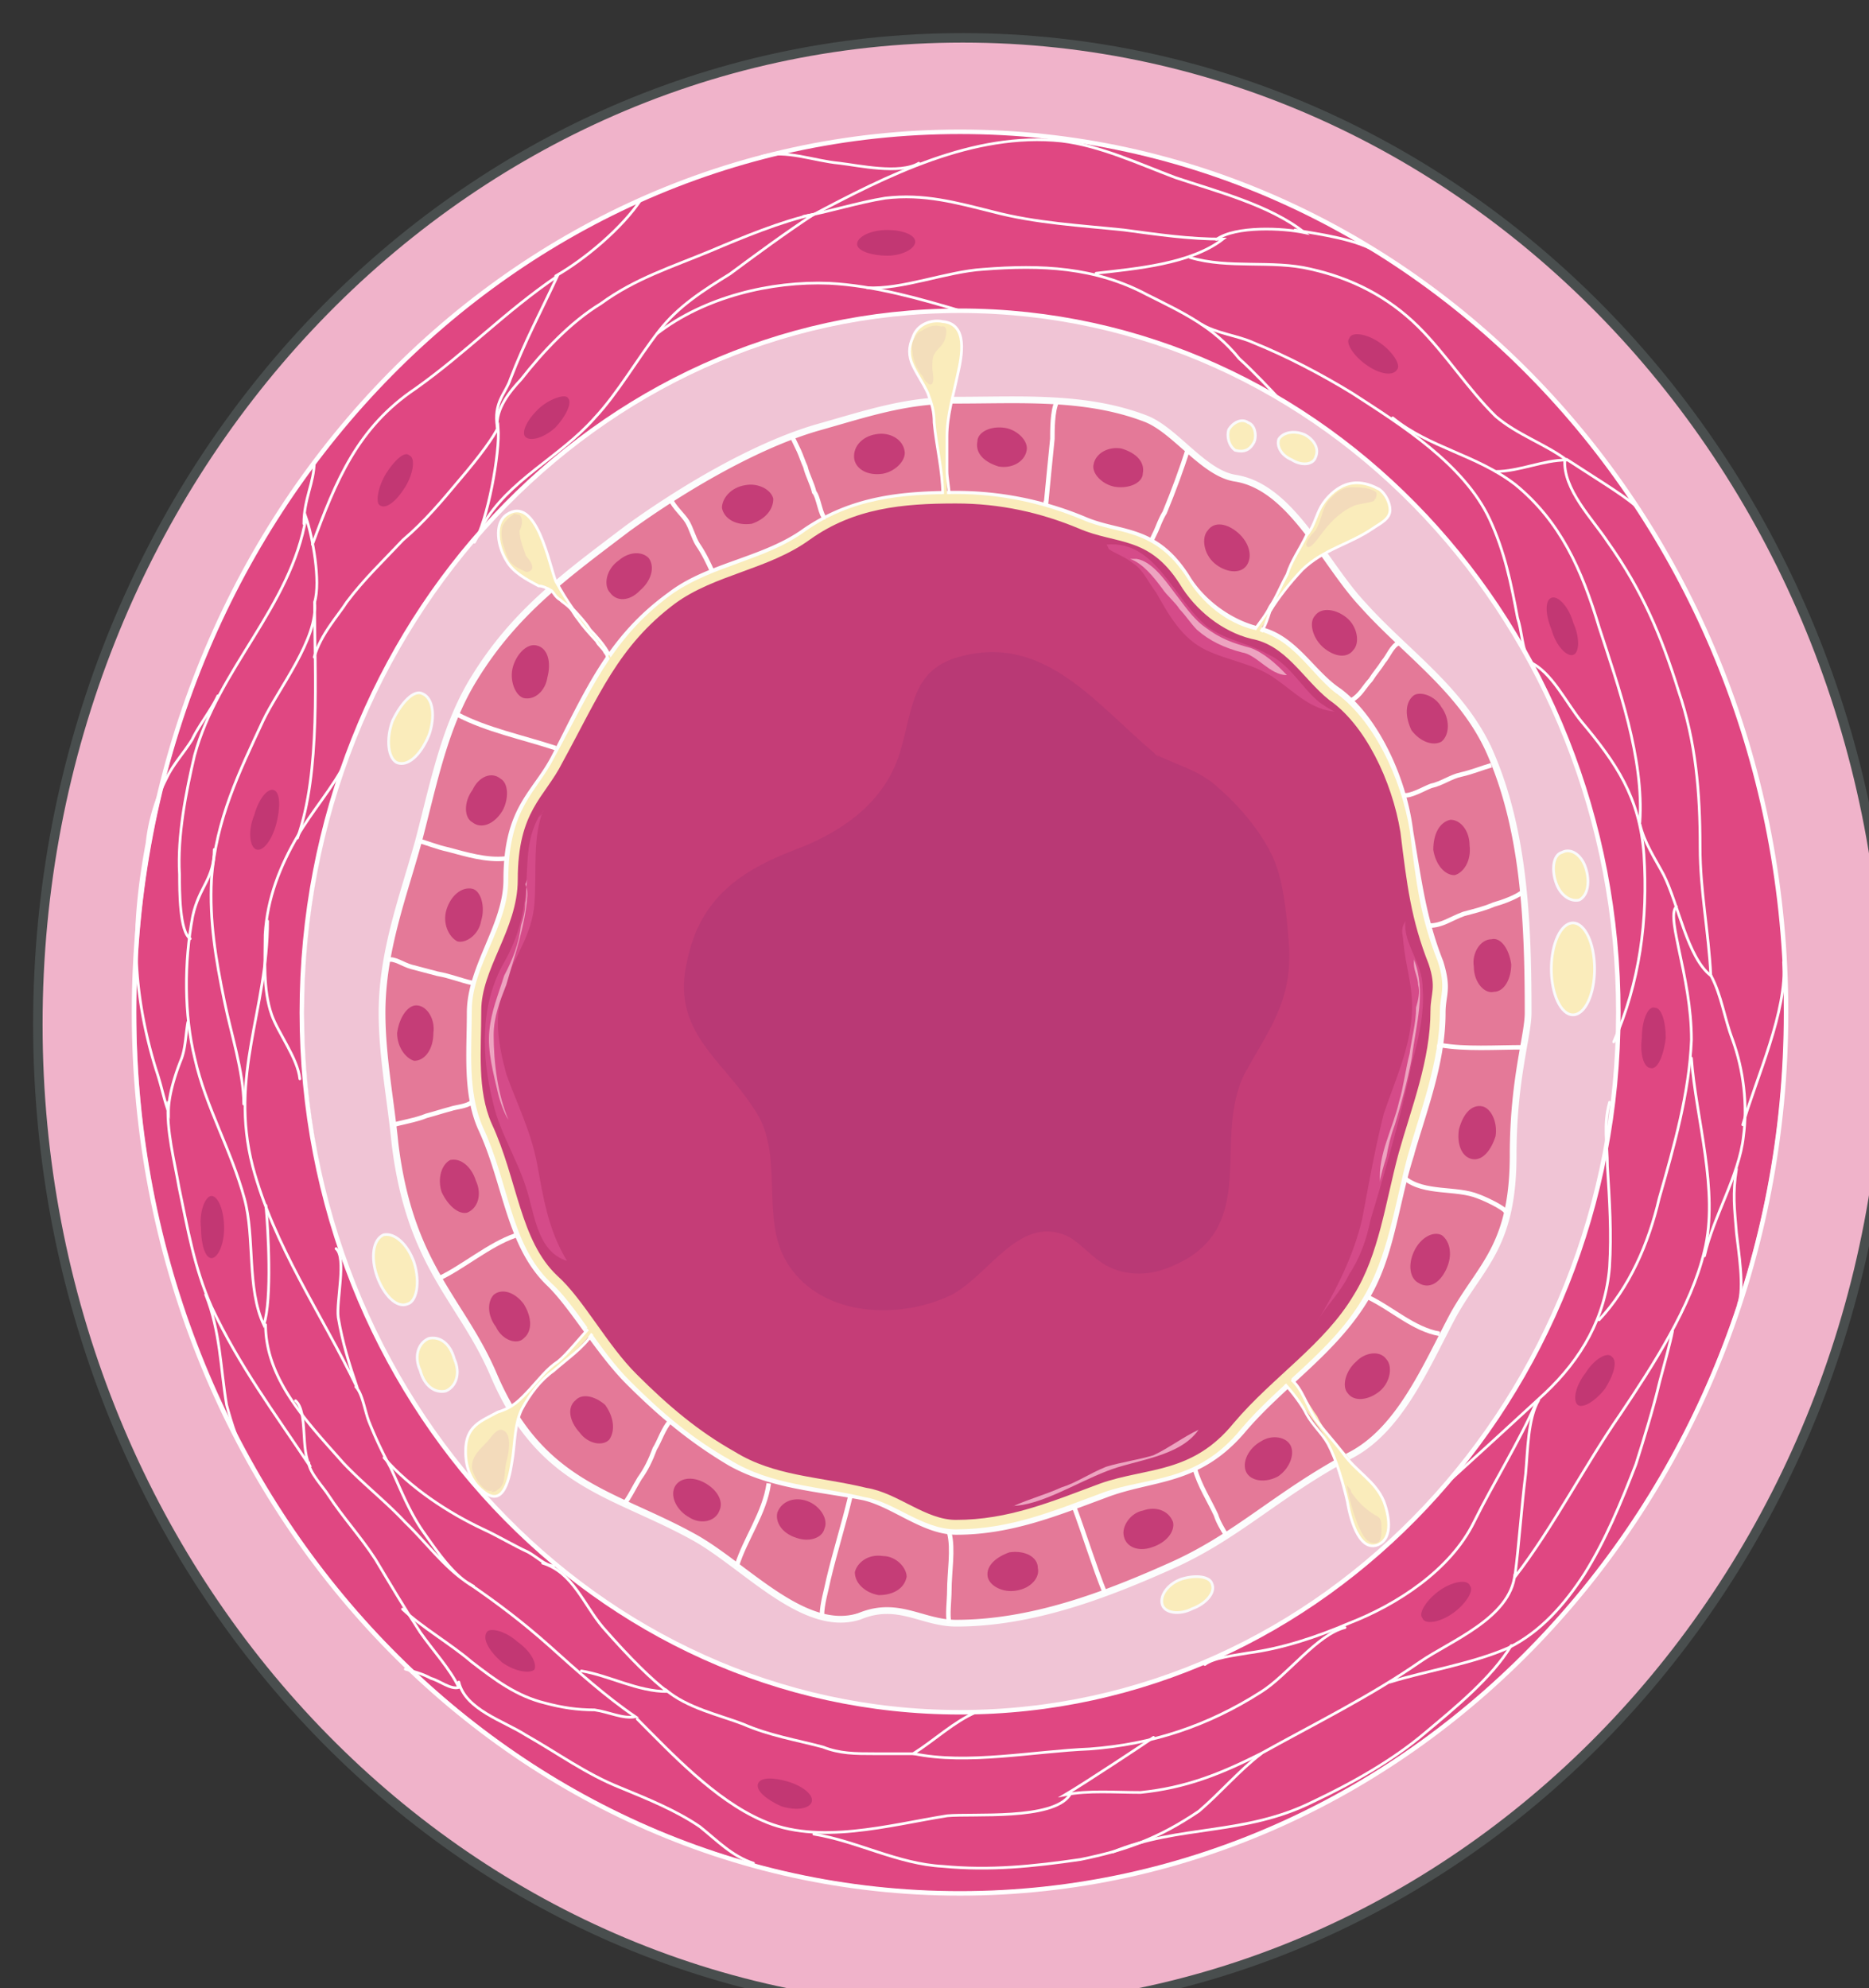 <svg xmlns="http://www.w3.org/2000/svg" version="1.0" viewBox="0 0 331.691 352.819"><rect x="0" y="0" width="331.691" height="352.819" fill="#333333" stroke="none"/><defs><clipPath clipPathUnits="userSpaceOnUse" id="a"><path d="M5.197 5.277h331.32v353.066H5.196z"/></clipPath></defs><path d="M6.356 181.73c0-96.662 73.456-175.054 164.06-175.054 90.626 0 164.061 78.392 164.061 175.054 0 96.681-73.435 175.054-164.06 175.054-90.605 0-164.06-78.373-164.06-175.054z" fill="#f0b3ca" fill-rule="evenodd"/><path d="M82.31 178.852c0-54.407 39.556-98.54 88.347-98.54 48.81 0 88.346 44.133 88.346 98.54 0 54.427-39.536 98.54-88.346 98.54-48.79 0-88.347-44.113-88.347-98.54z" fill="#c53d77" fill-rule="evenodd"/><path d="M170.417 23.386c-80.931 0-146.232 70.037-146.232 155.945 0 86.328 65.3 156.346 146.232 156.346 80.95 0 146.231-70.018 146.231-156.346 0-85.908-65.28-155.945-146.231-155.945zm0 280.55c-64.521 0-116.45-55.786-116.45-124.605 0-68.398 51.929-124.184 116.45-124.184 64.54 0 116.47 55.786 116.47 124.184 0 68.819-51.93 124.605-116.47 124.605z" fill="#e04782" fill-rule="evenodd"/><path d="M170.737 55.526c-64.501 0-116.81 55.367-116.81 124.165 0 68.818 52.309 124.165 116.81 124.165 64.12 0 116.409-55.347 116.409-124.165 0-68.798-52.288-124.165-116.41-124.165zm0 225.943c-56.486 0-94.283-41.514-94.283-101.358 0-60.264 39.316-103.397 95.422-103.397 56.506 0 93.903 43.953 93.903 103.797 0 59.843-38.936 100.958-95.042 100.958z" fill="#f0c4d5" fill-rule="evenodd"/><path d="M263.92 133.28c-4.577-10.994-14.511-17.51-22.147-26.065-6.855-7.735-12.972-21.167-22.506-22.386-5.716-.82-10.693-8.555-16.41-10.594-10.294-4.078-21.747-3.258-33.58-3.258-9.154 0-16.03 2.439-24.425 4.477-11.073 3.258-24.045 11.413-33.58 18.33-11.073 7.734-19.847 14.65-27.103 26.463-5.337 8.555-7.236 18.729-9.914 28.903-2.678 9.774-6.496 19.548-6.496 30.141 0 8.135 1.539 15.87 2.299 23.606 2.678 21.987 11.832 27.284 17.549 41.135 8.395 19.528 20.987 20.768 35.119 28.503 8.774 4.877 19.828 17.49 29.382 13.831 7.255-2.438 11.453 1.64 17.17 1.64 13.731 0 26.703-5.297 38.536-10.194 11.833-5.277 18.709-12.613 31.68-19.529 8.776-4.477 13.353-15.89 18.31-24.844 4.577-8.955 10.693-12.213 10.693-28.503-.38-13.432 2.659-21.587 2.659-25.645 0-16.29-1.14-32.18-7.236-46.012zm-13.752 72.056c-2.658 8.554-3.418 17.929-8.015 25.244-5.716 9.375-14.87 15.071-21.747 23.226-8.015 9.355-16.41 8.135-24.425 11.393-8.774 2.839-16.79 6.097-26.704 6.097-5.336 0-10.693-4.478-16.03-5.697-8.395-1.619-16.41-2.039-23.666-6.096-6.855-4.078-12.592-8.555-17.929-14.252-5.336-5.296-9.914-13.431-14.49-17.929-6.877-6.496-7.256-17.49-11.834-27.263-2.678-6.117-2.298-13.452-2.298-20.768 0-7.735 6.876-15.07 6.876-23.206 0-13.032 4.957-15.47 8.015-21.587 6.476-11.812 10.293-21.167 20.607-28.902 7.236-5.297 16.79-6.116 24.425-11.413 8.016-5.697 16.79-6.916 26.324-6.916 8.395 0 16.03 2.039 22.887 4.877 6.496 2.459 12.592 1.24 18.328 10.194 2.659 4.477 7.256 8.135 12.213 9.354 6.856 1.22 9.914 7.336 14.491 10.994 6.876 4.897 11.833 15.07 12.972 24.425 1.16 9.374 2.299 15.89 4.977 23.226 1.9 4.877.38 6.096.38 8.954 0 9.355-3.058 17.51-5.357 26.045z" fill="#e47998" fill-rule="evenodd"/><path d="M61.283 135.318c-1.919 4.078-6.156 8.955-8.455 13.032-3.078 5.277-5.397 10.973-5.777 17.49 0 4.457-.4 9.754 1.16 14.23 1.14 3.259 4.617 7.716 4.997 11.374" fill="none" stroke="#fff" stroke-width=".48" stroke-linecap="round" stroke-miterlimit="8"/><path d="M47.491 163.46c0 15.851-6.836 27.244-2.658 43.495 3.798 14.23 12.152 26.004 18.609 39.416-1.52-4.458-2.659-8.115-3.418-12.593-.38-2.838 1.519-10.573-.38-12.192" fill="none" stroke="#fff" stroke-width=".48" stroke-linecap="round" stroke-miterlimit="8"/><path d="M43.254 195.921c0-5.696-2.299-12.612-3.438-18.309-1.52-7.335-2.679-14.251-2.279-21.567.76-10.593 4.957-19.128 9.135-28.103 2.678-5.696 9.914-14.65 9.154-21.167 0 13.032 1.14 30.142-3.038 41.935" fill="none" stroke="#fff" stroke-width=".48" stroke-linecap="round" stroke-miterlimit="8"/><path d="M38.017 150.749c0 5.296-2.678 6.536-3.818 11.832-1.539 8.136-1.539 17.51.38 25.265 1.919 8.555 6.496 16.29 8.795 24.845 1.899 6.936.38 15.89 3.438 22.407 1.519-4.478.76-17.11.38-21.188" fill="none" stroke="#fff" stroke-width=".48" stroke-linecap="round" stroke-miterlimit="8"/><path d="M55.826 106.875c1.14-3.658-.38-11.793-1.519-15.05-2.658 15.85-15.61 26.823-19.788 42.254-1.519 6.516-3.058 14.231-2.658 21.127 0 2.858 0 10.154 1.899 11.373m22.006-49.969c1.16-4.078 4.238-7.336 5.777-9.775 3.058-4.077 6.516-7.335 9.974-11.013 3.837-3.258 6.915-6.936 9.974-10.594 3.857-4.497 6.156-7.755 6.915-9.394.38 4.497-1.918 16.73-4.217 20.388" fill="none" stroke="#fff" stroke-width=".48" stroke-linecap="round" stroke-miterlimit="8"/><path d="M38.657 123.485c-1.14 2.459-3.418 5.317-4.558 7.755-1.519 2.439-3.438 4.478-4.577 6.936-1.899 3.658-3.038 7.736-3.418 11.413-1.14 6.117-1.919 12.233-1.919 18.749 0 7.336 1.54 15.49 3.818 22.426.76 2.439 1.14 4.478 1.899 6.516 0-2.838 1.14-6.516 2.298-9.374.76-2.039.76-4.477 1.14-6.516m13.791 53.708c0 9.794 7.636 17.529 13.752 24.465 3.438 3.657 7.635 6.916 11.053 10.593 3.818 3.658 7.636 8.955 12.213 11.393-3.418-1.619-6.476-6.096-8.775-9.354-2.658-3.678-4.197-7.755-6.096-11.833a74.436 74.436 0 0 1-3.818-8.135c-.76-2.039-1.139-4.897-2.298-6.116" fill="none" stroke="#fff" stroke-width=".48" stroke-linecap="round" stroke-miterlimit="8"/><path d="M29.862 195.601c-.4 4.897 1.14 10.594 1.899 15.071 1.539 7.336 2.698 14.272 5.756 21.187 4.977 10.594 11.114 18.73 17.61 28.503-1.9-2.838-.38-9.774-2.679-11.793m-15.95-18.829c2.618 6.537 2.618 13.053 3.718 19.569.76 2.858 2.238 7.755 3.717 9.374" fill="none" stroke="#fff" stroke-width=".48" stroke-linecap="round" stroke-miterlimit="8"/><path d="M54.807 259.563c0 1.639 2.678 4.477 3.438 5.716 2.658 4.058 5.696 7.316 8.355 11.393 2.678 4.478 5.336 8.955 7.995 13.012 2.278 3.258 5.317 6.516 6.836 9.775-1.52.4-3.418-1.22-4.937-1.62-1.52-.819-3.039-1.219-4.558-1.639" fill="none" stroke="#fff" stroke-width=".48" stroke-linecap="round" stroke-miterlimit="8"/><path d="M83.31 281.07c5.356 3.677 9.574 6.915 14.17 10.993 4.958 4.457 9.935 8.935 15.292 12.592-2.279.4-4.578-.82-7.256-1.219-3.078 0-5.756-.4-8.815-1.22-4.977-1.218-8.794-4.057-13.012-7.315-3.817-3.258-8.794-6.096-12.252-9.354m-3.278-26.864c4.597 5.317 11.453 9.814 17.569 12.673 2.658 1.219 5.337 2.858 7.995 4.077 1.54.82 3.058 2.439 4.577 2.439" fill="none" stroke="#fff" stroke-width=".48" stroke-linecap="round" stroke-miterlimit="8"/><path d="M96.302 277.392c5.356 1.639 7.255 7.335 10.693 11.393 4.977 5.697 8.795 9.374 11.453 11.393-5.337 0-10.294-2.838-15.27-3.658M55.446 96.621c4.198-11.393 8.016-20.767 18.33-27.683 9.154-6.516 15.63-13.452 25.164-19.968-3.038 6.516-5.716 11.413-8.375 18.33-.78 2.458-3.058 4.077-2.298 8.554" fill="none" stroke="#fff" stroke-width=".48" stroke-linecap="round" stroke-miterlimit="8"/><path d="M88.267 75.854c-.38-3.258 2.298-6.496 4.217-8.535 3.818-4.877 8.775-10.174 14.131-13.432 6.117-4.477 12.613-6.496 19.489-9.354 5.736-2.439 12.612-5.277 18.328-6.516-4.957 3.258-9.934 6.916-14.89 10.594-4.578 2.838-9.175 5.696-12.613 10.153-3.818 4.897-7.255 10.994-11.453 15.471-6.116 6.916-15.29 10.973-19.888 19.108" fill="none" stroke="#fff" stroke-width=".48" stroke-linecap="round" stroke-miterlimit="8"/><path d="M116.61 59.204c8.394-6.496 20.227-9.354 30.54-8.934 8.016.4 16.41 2.838 23.267 4.877" fill="none" stroke="#fff" stroke-width=".48" stroke-linecap="round" stroke-miterlimit="8"/><path d="M153.867 51.05c6.116.399 14.131-2.86 20.627-3.259 10.314-.82 19.868-.4 29.023 4.477 6.496 3.258 11.832 5.697 16.41 11.373 2.298 2.04 5.736 5.697 7.255 7.316" fill="none" stroke="#fff" stroke-width=".48" stroke-linecap="round" stroke-miterlimit="8"/><path d="M213.19 57.525c2.68 1.64 6.497 2.039 9.175 3.258 6.097 2.459 12.213 5.697 17.55 8.955 8.794 5.696 19.868 12.612 24.445 22.386 2.658 5.697 3.817 11.393 4.957 17.51.76 2.438.76 4.477 1.519 6.496m.639 1.359c3.838 1.639 6.517 7.315 9.195 10.573 6.116 7.296 10.314 13.392 11.073 23.546.76 11.773-.76 22.726-5.357 33.28m-.739 10.713c-1.14 4.078-.38 7.336-.38 11.394.38 6.096.76 11.792.38 17.889-.76 8.934-4.977 16.25-11.473 22.366-5.737 5.277-11.473 10.554-16.85 15.43" fill="none" stroke="#fff" stroke-width=".48" stroke-linecap="round" stroke-miterlimit="8"/><path d="M272.675 248.85c-3.038 6.955-7.636 14.29-11.074 21.226-4.197 8.575-13.751 14.711-22.166 17.97-5.717 2.438-11.833 4.497-17.95 5.296-2.298.42-6.116.82-7.655 2.039" fill="none" stroke="#fff" stroke-width=".48" stroke-linecap="round" stroke-miterlimit="8"/><path d="M238.695 288.825c-4.937 1.22-10.273 8.535-14.85 11.393-9.535 6.096-19.429 9.334-30.482 10.154-9.914.4-21.727 2.838-31.261.82 3.817-2.44 7.255-5.697 11.053-7.316" fill="none" stroke="#fff" stroke-width=".48" stroke-linecap="round" stroke-miterlimit="8"/><path d="M118.128 299.858c3.838 3.258 9.555 4.478 13.752 6.097 4.577 2.018 9.554 2.838 14.132 4.057 3.058 1.2 5.736 1.2 9.174 1.2h7.236M247.17 74.155c6.496 5.317 14.871 6.536 21.747 11.833 7.995 6.536 11.813 15.09 14.871 25.305 3.438 10.593 7.995 23.245 7.236 34.659M142.594 38.397c4.597-.82 9.554-2.439 14.51-3.238 6.877-.82 12.593.8 19.09 2.418 7.635 2.019 15.65 2.439 23.285 3.238 6.116.82 11.453 1.62 17.55 1.62-5.717 4.457-15.651 5.256-22.507 6.056" fill="none" stroke="#fff" stroke-width=".48" stroke-linecap="round" stroke-miterlimit="8"/><path d="M143.713 38.437c13.752-7.316 29.022-15.051 44.673-13.412 6.856.82 13.732 4.057 20.228 6.496 7.255 2.438 16.79 4.877 22.886 9.754-3.798-.8-12.213-1.22-15.63 1.22M98.62 48.97c4.977-2.818 11.853-8.475 15.271-13.751m97.301 10.473c6.876 2.06 14.531.42 21.407 2.06 7.256 1.618 13.732 4.896 19.088 10.193 4.957 4.917 8.775 11.033 13.752 15.93 3.818 3.278 8.775 4.897 12.592 7.756-4.197 0-8.394 2.038-12.592 2.038m12.592-2.159c6.876 4.478 11.054 6.936 12.953 8.955" fill="none" stroke="#fff" stroke-width=".48" stroke-linecap="round" stroke-miterlimit="8"/><path d="M277.712 81.51c-.4 5.297 4.937 10.594 7.615 14.672 6.096 8.555 9.534 16.69 12.572 26.464 3.059 8.954 3.818 17.929 3.818 27.703 0 7.735 1.52 15.05 1.899 22.786-4.177-3.258-5.717-12.612-8.375-17.91-1.519-2.857-3.438-5.696-4.197-8.954" fill="none" stroke="#fff" stroke-width=".48" stroke-linecap="round" stroke-miterlimit="8"/><path d="M297.52 160.902c-1.14.82 0 5.297.38 7.336 1.139 5.297 2.278 10.594 2.278 16.29-.38 9.374-3.038 18.749-5.716 28.103-1.9 8.155-5.337 15.89-10.674 21.587" fill="none" stroke="#fff" stroke-width=".48" stroke-linecap="round" stroke-miterlimit="8"/><path d="M300.178 187.766c.76 10.614 4.957 23.646 2.299 34.24-2.299 9.794-9.175 20.387-14.911 28.942-6.496 9.374-11.833 19.968-18.729 28.922.78-6.096 1.16-12.212 1.919-18.329.38-4.077.38-9.774 2.299-13.052m-4.218 30.901c-.76 7.756-11.453 11.814-16.79 15.491-8.774 6.097-18.708 10.994-28.243 16.29-7.255 3.658-13.372 6.097-21.387 6.916-4.577 0-9.154-.4-13.372.4 3.438-2.019 14.512-9.354 15.67-10.174" fill="none" stroke="#fff" stroke-width=".48" stroke-linecap="round" stroke-miterlimit="8"/><path d="M189.845 318.547c-3.038 4.497-17.17 3.258-21.747 3.678-10.314 1.639-22.926 5.296-32.84.82-8.415-3.679-16.05-11.854-22.167-17.99" fill="none" stroke="#fff" stroke-width=".48" stroke-linecap="round" stroke-miterlimit="8"/><path d="M144.432 325.483c7.636 1.219 14.891 5.297 22.907 5.716 8.394.8 16.03 0 24.425-1.219 8.015-1.639 13.751-3.678 21.007-8.575 3.818-3.258 7.256-7.335 11.053-10.194m72.996-74.994c-.38 2.039-1.519 6.116-2.279 8.974-1.159 4.877-2.678 9.754-4.217 14.652-2.678 6.915-5.357 13.431-9.174 19.528-3.458 5.296-7.656 10.174-13.412 13.032-6.496 2.858-14.531 4.077-21.048 6.096" fill="none" stroke="#fff" stroke-width=".48" stroke-linecap="round" stroke-miterlimit="8"/><path d="M268.197 292.023c-3.437 5.697-9.914 10.993-15.27 15.47-5.737 4.878-12.992 8.955-19.868 12.213-12.233 6.097-23.686 4.058-35.539 8.935m106.136-155.506c1.919 3.678 2.299 7.356 3.838 11.413 1.918 5.317 2.678 11.433 1.918 17.13-.76 6.936-5.376 14.271-6.915 21.187" fill="none" stroke="#fff" stroke-width=".48" stroke-linecap="round" stroke-miterlimit="8"/><path d="M309.293 199.599c2.298-8.115 7.995-20.308 7.235-28.862m-8.355 36.697c-.72 4.478-.36 6.916 0 11.393.36 3.258 1.44 9.754.36 12.593M229.82 40.815c4.658.8 10.854 1.6 14.712 3.998m-81.471-15.851c-3.418 2.02-10.653.4-14.091 0-4.578-.42-9.535-2.458-13.732-1.219M53.927 92.944c0-4.458 1.84-7.296 1.84-10.954M81.43 298.5c1.16 4.896 8.016 6.915 11.833 9.373 5.737 3.238 10.694 6.916 16.81 9.355 4.957 2.039 9.914 4.057 14.112 6.916 3.058 2.438 5.736 5.276 9.534 6.496" fill="none" stroke="#fff" stroke-width=".48" stroke-linecap="round" stroke-miterlimit="8"/><path d="M49.01 146.291c-.78 2.839-2.338 4.857-3.518 4.458-1.159-.4-1.559-3.238-.38-6.077.78-2.838 2.34-4.877 3.499-4.457 1.159.4 1.159 3.238.4 6.076zm22.886-59.843c-1.499 2.418-3.378 4.017-4.497 3.218-.76-.4-.38-3.218 1.12-5.637 1.499-2.418 3.377-4.037 4.117-3.218 1.12.4.76 3.218-.74 5.637zm85.569-41.075c-2.679 0-5.357-.82-5.357-2.06 0-1.239 2.298-2.498 5.357-2.498 2.678 0 4.957.84 4.957 2.079 0 1.24-2.28 2.479-4.957 2.479zM98.54 75.894c-2.278 2.019-4.557 2.419-5.316 1.619-.76-.8.38-3.218 2.658-5.237 1.899-1.619 4.557-2.438 4.937-1.619.76.8-.38 3.218-2.279 5.237zM39.776 217.968c0 2.858-1.12 5.297-2.239 5.297-1.12 0-1.859-2.439-1.859-5.297-.38-2.858.74-5.737 1.86-5.737 1.119 0 2.238 2.459 2.238 5.737zm52.008 73.335c2.319 1.64 3.478 3.698 3.098 4.937-.779.82-3.477.42-5.796-1.239-2.319-2.059-3.498-4.117-2.718-5.337.4-.839 3.098-.42 5.416 1.64zm48.071 24.865c2.679.8 4.577 2.399 4.198 3.598-.38 1.2-2.659 1.6-5.337.8-2.678-1.2-4.597-2.799-4.198-3.998.38-1.2 2.659-1.2 5.337-.4zm115.65-33.939c2.299-1.62 4.997-2.039 5.377-.8.76.8-.76 3.258-3.078 4.877-2.299 1.64-4.997 2.04-5.377.82-.78-.82.76-3.258 3.078-4.897zm25.945-38.677c1.519-2.438 3.797-3.657 4.557-2.838 1.139.82.38 3.258-1.14 5.697-1.899 2.438-4.177 3.637-4.937 2.838-.78-.82-.38-3.258 1.52-5.697zm9.933-59.384c0-3.278 1.16-5.756 2.319-5.336 1.16 0 1.919 2.458 1.919 5.336-.38 3.298-1.54 5.757-2.699 5.357-1.159 0-1.938-2.478-1.539-5.357zm-16.03-72.416c-1.16-2.838-1.16-5.277 0-5.676 1.16-.42 3.078 1.619 3.858 4.457 1.14 2.439 1.14 5.277 0 5.677-1.16.4-3.078-1.62-3.858-4.458zm-32.8-46.952c-2.319-1.598-3.858-3.997-3.078-4.796.38-1.2 3.078-.8 5.377.8 2.318 1.598 3.837 3.997 3.078 4.796-.76 1.2-3.078.8-5.377-.8z" fill="#c23773" fill-rule="evenodd"/><path d="M264.34 133.32c-4.957-10.994-14.891-17.51-22.527-26.065-6.855-7.316-12.592-20.767-22.506-22.386-5.716-.82-10.693-8.555-16.03-10.594-10.674-4.078-22.127-3.258-33.58-3.258-9.154 0-16.03 2.438-24.805 4.897-11.073 3.258-24.045 10.993-33.58 17.91-10.693 8.134-19.847 14.65-27.103 26.463-5.337 8.555-7.236 18.729-9.914 28.903-2.678 9.774-6.496 19.548-6.496 30.541 0 7.735 1.539 15.47 2.299 23.206 2.678 21.987 11.832 27.683 17.549 41.135 8.395 19.528 20.987 20.767 35.119 28.503 9.154 4.877 19.828 17.49 29.762 14.251 6.875-2.858 11.073 1.22 17.17 1.22 13.351 0 26.323-4.898 38.156-10.194 11.833-5.277 18.709-12.613 31.68-19.529 8.776-4.477 13.353-15.47 18.31-24.844 4.957-8.955 10.693-12.213 10.693-28.503 0-13.432 2.659-21.167 2.659-25.245 0-16.69-.76-32.58-6.856-46.412zm-14.132 72.056c-2.658 8.554-3.418 17.929-8.015 25.244-5.716 9.375-14.87 15.071-21.747 23.226-8.015 9.354-16.03 8.135-24.425 11.393-8.774 3.258-16.79 6.516-26.324 6.516-5.716 0-11.073-4.897-16.41-6.116-8.395-1.619-16.41-2.039-23.666-6.096-6.855-4.078-12.212-8.555-17.929-14.252-5.336-5.296-9.914-13.432-14.111-17.51-7.256-6.915-7.636-17.908-12.213-27.682-2.678-6.117-1.919-13.452-1.919-20.368 0-8.135 6.496-15.47 6.496-23.606 0-12.632 4.957-15.07 8.395-21.587 6.097-11.812 9.914-21.167 20.608-28.902 6.856-5.297 16.79-6.116 24.045-11.413 8.395-5.697 17.17-6.516 26.704-6.516a58.86 58.86 0 0 1 22.507 4.477c6.496 2.858 12.592 1.24 18.328 10.194 2.659 4.477 7.636 8.135 12.593 9.354 6.476 1.22 9.534 7.736 14.491 10.994 6.496 4.897 11.453 15.47 12.592 24.845 1.54 8.954 2.299 15.47 5.357 23.206 1.52 4.877.38 5.696.38 8.954 0 8.955-3.438 17.51-5.737 25.645z" fill="none" stroke="#fcfdfd" stroke-width="1.199" stroke-miterlimit="8"/><path d="M170.377 23.386c-80.931 0-146.591 69.618-146.591 156.305 0 86.308 65.66 156.305 146.59 156.305 80.932 0 146.592-69.997 146.592-156.305 0-86.687-65.66-156.305-146.591-156.305zm0 280.47c-64.501 0-116.81-55.766-116.81-124.165 0-68.778 52.309-124.544 116.81-124.544 64.52 0 116.829 55.766 116.829 124.544 0 68.399-52.308 124.165-116.83 124.165z" fill="none" stroke="#fff" stroke-width=".8" stroke-miterlimit="8"/><path d="M248.99 204.996c-2.3 8.555-3.439 17.909-8.016 25.244-5.337 8.975-14.491 14.672-21.367 22.807-7.615 9.374-16.01 8.155-24.026 10.993-8.774 3.258-16.41 6.516-25.944 6.516-5.716 0-10.673-4.877-16.03-5.697-8.395-2.038-16.39-2.038-23.646-6.516-6.496-3.657-11.833-8.135-17.55-13.851-5.336-5.277-9.533-13.432-14.11-17.51-6.876-6.516-7.256-17.509-11.833-27.283-2.679-6.116-1.9-13.432-1.9-20.368 0-7.735 6.477-14.65 6.477-23.206 0-12.632 4.957-15.07 8.015-21.187 6.476-11.813 9.914-20.767 20.228-28.503 7.235-5.296 16.77-6.116 24.025-11.413 8.015-5.696 16.79-6.516 26.324-6.516 8.015 0 15.25 1.64 22.127 4.498 6.476 2.838 12.592 1.219 18.309 10.173 2.678 4.478 7.255 8.156 12.212 9.375 6.476 1.219 9.535 7.315 14.112 10.993 6.496 4.477 11.453 14.651 12.972 24.026 1.14 9.374 1.899 15.47 4.957 23.206 1.519 4.497.38 5.716.38 8.554 0 8.975-3.438 17.51-5.717 25.665" fill="none" stroke="#faecbb" stroke-width="1.679" stroke-miterlimit="8"/><path d="M98.62 132.76c-6.076-2-12.172-3.199-17.51-5.997m37.818-38.297c.76 1.64 2.259 2.859 3.018 4.078.74 1.22 1.12 2.858 1.879 4.077 1.12 1.62 1.879 3.258 2.618 4.877m14.152-23.985c.4.82.78 1.639 1.18 2.459.379.819.779 2.038 1.158 2.858.4 1.639 1.18 2.878 1.56 4.497.779.82 1.179 4.497 1.938 4.497m38.777-2.558c.4 0 .4.4.4.4.38-4.058.76-7.716 1.159-11.793 0-1.62 0-4.877.76-6.516m23.345 8.155c-1.14 3.678-2.658 7.755-4.177 11.433-.76 1.22-1.14 2.438-1.52 3.258-.38.82-.779 1.619-.779 1.619m35.419 28.463c1.539-.8 2.298-2.419 3.438-3.638.76-1.22 1.539-2.039 2.298-3.258.76-.82 1.52-2.838 2.659-3.258m.8 26.944c1.158.4 3.837-1.22 4.976-1.62 1.919-.4 3.438-1.619 5.357-2.018 1.899-.42 3.818-1.22 5.337-1.64m-11.034 28.463c2.299 0 3.818-1.239 6.117-2.078 1.519-.42 3.418-.84 5.336-1.66 1.52-.419 3.798-1.259 4.937-2.098m-.06 27.024c.38 0 .38 0 .38.4-4.937 0-10.254.4-14.81-.4-.38.4 0 .4 0 .4m-6.217 23.265c3.458 2.799 9.194 1.6 13.032 3.198 1.14.4 4.577 2 4.957 2.799m-11.833 21.587c-4.577-.8-8.415-4.438-12.632-6.477m-30.782 30.462c.76 2.858 2.619 5.717 3.738 8.175.38 1.22 1.12 2.439 1.86 3.658m-27.104-5.277c1.978 5.297 3.557 10.574 5.516 15.43m-27.603-10.633c.74 2.878 0 6.976 0 10.254 0 1.639-.38 4.517 0 5.736m-17.569-22.465c-1.16 4.876-2.699 9.753-3.858 14.63-.4 2.019-1.18 4.457-1.18 6.476m-9.434-23.426c-.74 5.297-4.157 9.755-5.676 14.632m-19.988-11.034c.78-.8 1.959-3.238 2.718-4.457 1.18-1.639 1.959-3.258 2.719-5.297.78-1.22 1.559-3.658 2.718-4.877m-27.503-32.94c-4.618 1.6-9.255 5.597-13.512 7.596m5.837-31.262c-1.14.8-2.68.8-3.838 1.2-1.54.4-2.679.8-4.218 1.199-1.919.8-4.617 1.2-5.776 1.599m-1.12-29.242c1.16-.42 2.699.82 4.218 1.219 1.539.4 3.078.82 4.617 1.22 2.299.399 4.217 1.219 6.116 1.618m5.997-22.066c-3.418.4-7.216-.8-10.254-1.6-1.899-.4-3.798-1.199-5.337-1.598" fill="none" stroke="#fff" stroke-width=".8" stroke-miterlimit="8"/><path d="M108.934 117.329c-.76 0-1.14-1.22-1.52-2.039-.379-.4-1.138-.8-1.518-1.619-1.14-1.22-2.299-2.438-3.438-4.057-.38-.42-.76-1.22-1.14-1.64-.759-.799-1.518-1.199-1.898-1.618-.76-.4-1.16-1.22-1.54-1.62-.759-.819-1.518-.819-2.278-.819-2.279-1.22-4.577-2.439-5.716-4.457-1.52-2.439-2.3-6.496 0-8.135 5.336-3.658 7.615 8.934 8.774 11.793 1.14 2.018 1.9 3.238 3.038 4.857 1.14 1.219 2.299 2.438 3.059 3.657 1.898 2.04 3.417 4.078 4.177 6.496zm-4.597 118.088c-1.14 2.06-3.798 4.917-5.317 6.137-1.919 1.239-3.438 3.278-4.957 4.917-1.899 2.038-3.038 3.258-5.717 4.077-3.038 1.64-5.716 2.459-5.716 6.956 0 3.278 1.16 5.716 3.438 7.355 3.798 2.859 4.577-4.077 4.957-6.536.38-2.858.38-5.716 1.519-8.175 1.519-2.858 3.418-5.316 5.716-6.955 2.28-2.04 5.317-4.498 6.836-6.956zm62.962-148.11c0-4.077-1.14-8.175-1.52-12.252 0-2.06-.38-3.279-1.139-5.317-.76-1.64-1.899-3.278-2.658-4.917-.76-1.62-.76-3.258 0-4.897.76-2.459 3.418-3.278 5.317-2.859 4.557.4 3.418 6.137 2.658 9.395-.76 3.677-1.899 7.355-1.899 11.033v10.234c.38.4 0 1.619-.38 1.22-.76-.4-.38-1.22-.38-1.64zm54.527 25.625c1.159-1.64 2.678-3.258 3.457-5.297 1.14-1.64 2.3-3.678 3.059-5.717 1.139-2.438 2.298-4.477 3.438-6.936 1.139-1.619 1.539-2.858 2.298-4.477.76-1.639 2.299-3.278 3.818-4.077 2.298-1.24 4.597-.82 6.896.4 1.139.819 1.898 2.458 1.898 3.677 0 1.62-1.898 2.439-3.058 3.258-3.817 2.439-8.794 3.678-12.612 7.336-2.299 2.458-3.838 4.497-5.357 7.355-1.16 2.039-1.919 3.258-3.058 4.877zm6.995 131.44c1.9 1.639 3.418 4.917 4.957 6.976 1.14 2.458 3.038 4.497 4.957 6.536 1.9 2.878 5.337 4.917 6.856 8.594.76 1.64 1.899 6.557-1.14 7.796-3.437.8-4.956-5.737-5.336-7.796-.76-3.258-1.919-7.355-3.438-10.233-.76-2.04-2.278-3.678-3.438-5.317-1.14-1.64-3.038-4.497-4.577-5.317z" fill="#faecbb" fill-rule="evenodd"/><path d="M107.755 116.61c0-.4-.38-.8-.38-.8-.38-.82-1.14-1.24-1.52-2.039-1.138-1.22-2.278-2.458-3.417-4.077-.38-.42-.76-1.22-1.14-1.64-.759-.819-1.518-1.219-1.898-1.619-.76-.42-1.14-1.239-1.54-1.639-.759-.4-1.518-.819-2.278-.819-2.279-1.22-4.557-2.439-5.696-4.477-1.52-2.439-2.3-6.516 0-8.155 5.316-3.678 7.595 8.974 8.754 11.812 1.14 2.04 1.9 3.278 3.038 4.898 1.14 1.219 2.279 2.458 3.039 3.677 1.139 1.22 2.658 2.839 3.417 4.478" fill="none" stroke="#fff" stroke-width=".48" stroke-miterlimit="8"/><path d="M91.065 91.365c-.76.4-1.52 1.219-1.899 2.018-.38 1.64 0 2.839.38 4.058.38 1.22.76 2.039 1.139 2.438.76.82 1.899 1.22 2.658 1.62.76 0 1.12-.4 1.12-.8 0-.82-.74-1.619-1.12-2.039-.38-1.22-1.139-2.838-1.139-4.457.38-.82.76-2.039 0-2.838-.38 0-1.14-.42-1.14 0z" fill="#f3dbbb" fill-rule="evenodd"/><path d="M167.299 87.667c0-4.078-1.14-8.555-1.52-12.652 0-2.04-.38-3.258-1.139-5.297-.76-1.64-1.899-3.258-2.658-4.897-.76-1.64-.76-3.258 0-4.897.76-2.459 3.418-3.278 5.317-2.859 4.557.4 3.418 6.117 2.658 9.395-.76 3.658-1.899 7.335-1.899 11.013v6.116c0 1.24.38 2.859.38 4.078" fill="none" stroke="#fff" stroke-width=".48" stroke-miterlimit="8"/><path d="M167.019 57.945c-1.16-.42-2.339 0-3.518.8-1.16.42-1.959 2.438-1.56 3.657 0 .82.4 2.039.78 2.838.4.4.4.82.78 1.22.4.4.4.82.78 1.219.4.4.779.8 1.179.4.4-.8 0-2.019 0-2.839 0-.8 0-2.018.4-2.438.38-.8 1.159-1.22 1.559-2.019.38-.4 1.159-3.258-.4-2.838z" fill="#f3debb" fill-rule="evenodd"/><path d="M222.705 111.732c.78-1.219 1.919-2.458 2.678-4.077 1.14-1.64 1.9-3.678 3.039-5.717.76-2.458 2.278-4.497 3.437-6.936 1.14-1.239 1.52-2.858 2.28-4.497.759-1.639 2.278-3.258 3.797-4.077 2.298-1.24 4.577-.82 6.856.4 1.139.819 1.898 2.458 1.898 3.677 0 1.64-1.898 2.459-3.038 3.258-4.177 2.858-8.754 3.678-12.552 7.356-2.299 2.458-4.198 4.897-5.717 7.355-.38 1.22-.76 2.439-1.519 3.658m5.357 132.72c1.899 1.639 2.658 4.497 4.178 6.935 1.539 2.04 3.437 4.078 4.957 6.097 2.278 3.258 5.716 4.897 7.235 8.555.76 2.038 1.899 6.516-1.14 7.735-3.437 1.22-4.956-5.297-5.336-7.735-.76-3.259-1.899-7.316-3.418-10.174-1.16-2.04-2.678-3.258-3.818-5.297-.76-1.62-2.658-4.078-3.817-5.297m-123.725-9.774c-1.52 1.639-3.798 4.497-5.317 5.717-1.919 1.219-3.438 3.258-4.957 4.897-1.899 2.038-3.038 3.258-5.717 4.077-3.038 1.64-5.716 2.459-5.716 6.936 0 3.258 1.16 5.716 3.438 7.355 3.798 2.839 4.577-4.097 4.957-6.536.38-2.858.38-5.716 1.519-8.155 1.519-2.858 3.418-5.316 5.716-6.935 2.28-2.04 5.317-4.078 6.836-6.536" fill="none" stroke="#fff" stroke-width=".48" stroke-miterlimit="8"/><path d="M87.547 264.36c-1.52 1.2-3.798-2.819-3.798-4.018 0-2.019 1.52-3.218 2.659-4.437.76-.8 1.898-2.818 3.038-1.999 1.499.8.76 4.417.38 5.637-.38 1.599 0 4.017-1.52 4.817-.38.4-.76.4-1.139.4zm151.468-.8c.4 2.459 1.16 4.917 1.939 6.956.76 1.64 1.539 3.678 3.458 3.278.76-.4.76-1.639.76-2.458 0-1.22 0-2.04-1.14-2.459-1.939-1.22-3.078-2.438-4.237-4.077 0-.42-.38-.82-.78-1.24zm5.137-176.273c-1.16-.82-3.078-.82-4.237-.82-1.92 0-3.079 1.24-4.238 2.46-1.16 1.638-1.16 3.677-2.298 5.296-.4.42-1.56 1.639-1.56 2.458.4 1.62 2.699-2.038 3.099-2.458 1.539-2.039 3.458-3.658 5.376-4.477 1.16-.42 2.319-.42 3.478-.82.38-.4 0-.4.38-.4 0-.42.38-.82 0-1.239z" fill="#f3dbbb" fill-rule="evenodd"/><path clip-path="url(#a)" d="M6.716 181.77c0-96.662 73.495-175.054 164.14-175.054 90.666 0 164.141 78.392 164.141 175.054 0 96.681-73.476 175.054-164.14 175.054-90.646 0-164.141-78.373-164.141-175.054" fill="none" stroke="#494e4e" stroke-width="1.679" stroke-miterlimit="8"/><path d="M88.786 138.156c1.52.82 1.52 3.678.38 5.737-1.52 2.458-3.798 3.258-5.317 2.039-1.539-.82-1.539-3.678 0-5.737 1.14-2.458 3.418-3.278 4.937-2.039zm6.456-23.606c1.9.4 2.659 2.839 1.9 5.677-.38 2.439-2.28 4.058-4.178 3.658-1.52-.4-2.659-3.238-1.9-5.677.76-2.438 2.66-4.077 4.178-3.657zm19.908-15.49c1.14 1.619.38 4.058-1.539 5.697-1.919 2.018-4.217 2.018-5.357.4-1.159-1.22-.76-4.078 1.54-5.697 1.898-1.64 4.197-1.64 5.356-.4zm22.087-10.554c0 2.02-1.52 3.638-3.798 4.438-2.658.4-4.937-.8-5.317-2.819 0-1.619 1.52-3.637 4.178-4.037 2.278-.42 4.557.8 4.937 2.418zm23.286-8.554c.38 1.639-1.54 3.697-3.858 4.117-2.718.4-4.657-.82-5.037-2.478-.4-2.06 1.16-4.118 3.858-4.538 2.338-.42 4.657.82 5.037 2.899zm21.667.02c-.38 2.018-2.659 3.218-4.937 2.818-2.659-.8-4.198-2.419-3.798-4.437 0-1.62 2.278-2.839 4.937-2.419 2.279.4 4.177 2.419 3.798 4.038zm20.627 4.018c0 1.598-2.279 2.797-4.937 2.398-2.279-.4-4.197-2.399-3.798-3.998.38-1.999 2.659-3.198 4.937-2.798 2.659.8 4.178 2.398 3.798 4.397zm18.429 16.35c-1.16 1.638-3.838 1.238-5.757-.42-1.898-1.66-2.298-4.558-1.139-5.797 1.14-1.659 3.438-1.24 5.357.42 1.919 1.659 2.678 4.137 1.539 5.796zm18.948 14.99c-1.139 1.6-3.417 1.2-5.316-.4-1.9-1.619-2.659-4.437-1.52-5.656 1.14-1.62 3.798-1.2 5.697.4 1.899 1.619 2.279 4.437 1.14 5.656zm15.611 16.29c-1.52.82-3.798 0-5.317-2.039-1.16-2.458-1.16-4.917.38-6.156 1.14-.82 3.798 0 4.937 2.059 1.519 2.039 1.519 4.917 0 6.136zm2.339 23.686c-1.88 0-3.398-2.039-3.778-4.497 0-2.879 1.14-4.917 3.038-5.337 1.879 0 3.398 2.059 3.398 4.517.36 2.858-1.14 4.917-2.658 5.317zm6.936 20.707c-1.56.4-3.519-1.619-3.519-4.457-.4-2.439 1.18-4.877 3.119-4.877 1.579-.42 3.138 1.619 3.517 4.457 0 2.439-1.159 4.877-3.118 4.877zm-3.858 29.662c-1.92-.4-2.699-2.838-2.299-5.276.76-2.839 2.299-4.478 4.198-4.058 1.539.4 2.678 2.838 2.298 5.277-.76 2.438-2.298 4.457-4.197 4.057zm-9.495 21.987c-1.519-.8-1.918-3.218-.76-5.637 1.14-2.418 3.419-3.637 4.938-2.818 1.519 1.2 1.899 3.618.76 6.036-1.14 2.419-3.039 3.618-4.938 2.419zm-12.532 19.588c-1.14-1.22-.38-4.037 1.52-5.656 1.518-1.6 4.177-2.02 5.316-.4 1.14 1.22.76 4.037-1.14 5.656-1.898 1.6-4.557 2-5.696.4zm-18.049 13.932c-.76-1.66.38-4.158 2.638-5.397 1.9-1.26 4.538-.84 5.297.82.74 1.658-.38 4.157-2.278 5.396-2.26 1.24-4.897.84-5.657-.82zm-21.706 11.373c-.4-1.64 1.138-4.078 3.417-4.497 2.279-.82 4.557 0 5.317 2.038.38 1.64-1.14 3.678-3.798 4.498-2.278.8-4.557 0-4.937-2.04zm-24.146 7.315c-.4-1.998 1.539-3.597 3.857-4.397 2.719-.4 5.037.8 5.037 2.798.38 1.6-1.159 3.598-3.857 3.998-2.339.4-4.657-.8-5.037-2.399zm-23.586-.88c.4-1.638 2.299-3.277 4.997-2.857 2.299 0 4.197 2.038 4.197 3.677-.38 2.04-2.298 3.258-4.976 3.258-2.3-.4-4.218-2.038-4.218-4.077zm-13.752-10.573c.76-2.038 3.039-2.858 5.317-2.038 2.279.82 3.798 3.258 3.038 4.897-.38 1.639-2.658 2.438-4.937 1.639-2.658-.82-3.817-2.859-3.418-4.498zm-18.249-4.477c.76-1.639 3.039-2.059 5.317-.82 2.279 1.24 3.418 3.299 2.659 4.938-.76 2.058-3.418 2.458-5.317 1.239-2.279-1.24-3.438-3.698-2.659-5.357zm-32.08-34.18c1.519-1.219 3.798-.399 5.317 1.64 1.519 2.438 1.519 4.877 0 6.096-1.14 1.2-3.798.4-4.937-2.039-1.54-2.038-1.54-4.477-.38-5.696zm14.511 18.73c1.12-1.24 3.378-.82 5.257.819 1.499 2.059 1.859 4.517.74 6.156-1.12 1.22-3.758.82-5.257-1.24-1.88-2.038-2.259-4.496-.74-5.736zm-22.246-42.635c1.898-.42 3.797 1.22 4.557 3.658 1.14 2.439.38 4.877-1.52 5.677-1.518.4-3.417-1.22-4.556-3.658-.78-2.439 0-4.877 1.519-5.677zm-6.017-27.443c1.9 0 3.398 2.458 3.038 4.917 0 2.878-1.519 4.917-3.398 4.917-1.519-.4-3.038-2.459-3.038-4.917.38-2.858 1.9-4.917 3.398-4.917zm9.975-20.688c1.538.4 2.298 3.238 1.538 5.677-.38 2.438-2.678 4.058-4.217 3.658-1.54-.8-2.699-3.238-1.919-5.677.76-2.438 2.678-4.077 4.597-3.658z" fill="#c53d77" fill-rule="evenodd"/><path d="M205.915 134.518c-11.053-8.954-20.208-22.386-35.858-17.909-8.775 2.459-8.015 10.174-10.674 17.91-3.058 8.554-10.693 13.431-18.328 16.29-9.535 3.657-16.77 8.534-19.069 19.528-3.058 12.612 6.116 17.49 11.833 26.444 5.716 8.155.76 19.548 6.096 27.683 6.117 9.354 19.848 9.754 29.003 5.297 6.855-3.678 12.212-14.651 20.987-10.174 3.038 2.019 4.577 4.457 7.995 5.696 4.577 1.62 8.775.4 12.972-2.038 11.833-7.336 4.577-21.567 9.934-32.56 4.198-7.736 8.375-12.613 7.995-22.387-.38-4.877-.76-10.174-2.278-14.651-1.92-5.277-6.496-10.574-10.294-13.832-3.438-3.258-7.635-4.077-11.453-6.096z" fill="#b93975" fill-rule="evenodd"/><path d="M96.022 144.213c-2.679 4.477-2.299 8.155-2.679 13.451-.4 4.897-1.539 8.975-3.837 13.053-4.238 7.355-4.238 16.33-1.92 25.304 1.14 4.897 4.218 9.794 5.757 14.671 1.52 4.498 1.92 11.433 7.276 13.052-3.438-5.696-4.217-11.413-5.357-17.529-1.159-5.717-3.458-10.194-5.376-15.51-1.54-5.697-2.3-10.194-.38-15.91 1.919-5.298 4.977-8.956 5.357-14.672.4-5.717-.38-11.433 1.539-16.33 0 .42-.38.82-.76 1.24zm153.387 19.247c-.4 4.078 3.058 7.336 3.058 11.814.38 4.477-.76 9.354-1.919 13.432-1.919 9.374-4.597 18.728-7.295 27.683-.76 3.658-1.92 6.916-3.838 9.774-1.52 3.258-4.218 5.696-5.757 8.535 3.458-5.697 6.536-11.793 8.075-18.31 1.14-6.095 2.3-12.612 3.838-18.728 1.919-5.696 4.597-11.393 4.977-17.51.38-4.876-1.14-8.534-1.539-13.431 0-.8-.38-1.22 0-2.439zm-53.008-66.819c8.795-.82 11.833 9.755 17.95 14.632 3.437 2.438 7.255 2.838 10.693 4.857 3.797 1.639 6.096 6.096 9.154 8.534 1.14.82 1.899 1.22 2.658 1.62-4.197-.4-6.855-3.239-10.293-5.677-3.818-2.838-8.395-3.258-12.593-5.277-4.197-2.039-6.496-6.096-8.774-10.154-1.54-2.039-2.299-4.057-4.198-5.277-1.539-1.219-3.058-1.639-4.197-2.438z" fill="#d54b89" fill-rule="evenodd"/><path d="M93.583 156.105c-.36 1.22 0 2.859-.36 4.078 0 1.619-.38 2.838-.759 4.057-.36 3.238-1.5 6.077-2.998 8.915-1.12 3.658-2.239 6.096-2.619 9.754-.38 3.638.76 7.695 1.5 10.954.38 1.619 1.119 3.657 1.878 4.857-1.879-4.458-2.618-10.134-2.618-15.011 0-3.238 1.12-6.077 2.239-8.935 1.499-5.257 3.378-10.534 3.737-15.81 0-.82 0-1.22-.36-2.04zm157.345 14.152c2.239 5.716.38 11.413-.38 17.51-.76 4.077-1.879 8.154-2.998 11.812-.76 2.039-1.14 3.678-1.5 5.697-.379 1.219-1.138 3.677-1.138 4.477-.38-4.877 2.258-9.354 3.378-14.251.76-2.439 1.139-5.697 1.878-8.535.38-2.859 1.14-5.297 1.14-8.155.36-1.22.74-2.839.36-4.058 0-1.24-.74-2.458-.74-3.678v-.4zm-49.21-71.077c2.658.42 4.957 3.658 6.476 5.676 1.899 2.419 3.418 4.858 5.716 6.477 2.659 2.018 4.957 2.818 7.996 3.637 2.298.8 4.577 2.819 6.476 4.837-3.039 0-5.317-3.637-7.996-4.037-3.058-.8-5.716-2.019-7.995-4.038-1.159-1.219-1.919-2.438-3.058-3.638-.76-1.219-2.278-2.438-3.058-3.637-1.52-2.04-3.418-4.458-5.717-5.277h1.92zm-22.187 168.058c4.977 0 11.453-4.077 16.79-6.136 4.957-2.039 12.972-2.459 16.39-7.376-2.658 1.24-5.337 3.278-7.995 4.517-2.678.82-5.717 1.22-8.395 2.04-3.058 1.238-5.337 2.878-8.015 3.697-2.659 1.22-5.717 2.039-8.375 3.258z" fill="#eda3c0" fill-rule="evenodd"/><path d="M76.134 130.44c-1.52 3.659-3.818 5.678-5.737 4.878-1.519-.82-1.919-4.078-.76-7.336 1.52-3.238 3.818-5.696 5.358-4.877 1.898.82 2.278 4.078 1.139 7.336z" fill="#faecbb" fill-rule="evenodd"/><path d="M76.134 130.44c-1.52 3.659-3.818 5.678-5.737 4.878-1.519-.82-1.919-4.078-.76-7.336 1.52-3.238 3.818-5.696 5.358-4.877 1.898.82 2.278 4.078 1.139 7.336" fill="none" stroke="#fafafb" stroke-width=".48" stroke-miterlimit="8"/><path d="M80.631 241.174c1.12 2.438.38 4.877-1.519 5.676-1.879.4-3.778-.8-4.537-3.657-1.14-2.439-.38-4.877 1.519-5.677 1.879-.42 3.778.8 4.537 3.658z" fill="#faecbb" fill-rule="evenodd"/><path d="M80.631 241.174c1.12 2.438.38 4.877-1.519 5.676-1.879.4-3.778-.8-4.537-3.657-1.14-2.439-.38-4.877 1.519-5.677 1.879-.42 3.778.8 4.537 3.658" fill="none" stroke="#fafafb" stroke-width=".48" stroke-miterlimit="8"/><path d="M73.495 224.044c1.14 3.678.38 6.956-1.159 7.356-1.939.82-4.257-1.62-5.417-4.897-1.159-3.278-.76-6.556 1.16-7.376 1.939-.42 4.257 1.64 5.416 4.917z" fill="#faecbb" fill-rule="evenodd"/><path d="M73.495 224.044c1.14 3.678.38 6.956-1.159 7.356-1.939.82-4.257-1.62-5.417-4.897-1.159-3.278-.76-6.556 1.16-7.376 1.939-.42 4.257 1.64 5.416 4.917" fill="none" stroke="#fafafb" stroke-width=".48" stroke-miterlimit="8"/><path d="M215.07 281.01c.76 1.619-1.16 3.637-3.458 4.457-2.299 1.2-4.997.8-5.377-.82-.4-1.619 1.14-3.637 3.458-4.437 2.678-.82 4.997-.4 5.377.8z" fill="#faecbb" fill-rule="evenodd"/><path d="M215.07 281.01c.76 1.619-1.16 3.637-3.458 4.457-2.299 1.2-4.997.8-5.377-.82-.4-1.619 1.14-3.637 3.458-4.437 2.678-.82 4.997-.4 5.377.8" fill="none" stroke="#fafafb" stroke-width=".48" stroke-miterlimit="8"/><path d="M275.313 171.936c0-4.497 1.72-8.155 3.838-8.155 2.139 0 3.837 3.658 3.837 8.155 0 4.517-1.698 8.155-3.837 8.155-2.119 0-3.838-3.638-3.838-8.155z" fill="#faecbb" fill-rule="evenodd"/><path d="M275.313 171.936c0-4.497 1.72-8.155 3.838-8.155 2.139 0 3.837 3.658 3.837 8.155 0 4.517-1.698 8.155-3.837 8.155-2.119 0-3.838-3.638-3.838-8.155" fill="none" stroke="#fafafb" stroke-width=".48" stroke-miterlimit="8"/><path d="M281.43 154.067c.759 2.418.38 4.837-1.14 5.636-1.539.4-3.438-.8-4.197-3.218-.78-2.418-.38-4.837 1.139-5.237 1.52-.82 3.438.4 4.197 2.819z" fill="#faecbb" fill-rule="evenodd"/><path d="M281.43 154.067c.759 2.418.38 4.837-1.14 5.636-1.539.4-3.438-.8-4.197-3.218-.78-2.418-.38-4.837 1.139-5.237 1.52-.82 3.438.4 4.197 2.819" fill="none" stroke="#fafafb" stroke-width=".48" stroke-miterlimit="8"/><path d="M233.459 81.17c-.38 1.22-2.3 1.62-4.218.42-1.919-.819-2.698-2.438-2.299-3.657.76-1.2 2.679-1.62 4.598-.8 1.539.8 2.678 2.419 1.919 4.038z" fill="#faecbb" fill-rule="evenodd"/><path d="M233.459 81.17c-.38 1.22-2.3 1.62-4.218.42-1.919-.819-2.698-2.438-2.299-3.657.76-1.2 2.679-1.62 4.598-.8 1.539.8 2.678 2.419 1.919 4.038" fill="none" stroke="#fafafb" stroke-width=".48" stroke-miterlimit="8"/><path d="M222.645 78.273c-.76 1.639-1.899 2.038-3.438 1.639-1.14-.82-1.539-2.459-1.14-3.698.76-1.22 2.28-2.059 3.439-1.22 1.14.4 1.519 2.04 1.14 3.279z" fill="#faecbb" fill-rule="evenodd"/><path d="M222.645 78.273c-.76 1.639-1.899 2.038-3.438 1.639-1.14-.82-1.539-2.459-1.14-3.698.76-1.22 2.28-2.059 3.439-1.22 1.14.4 1.519 2.04 1.14 3.279" fill="none" stroke="#fafafb" stroke-width=".48" stroke-miterlimit="8"/></svg>
